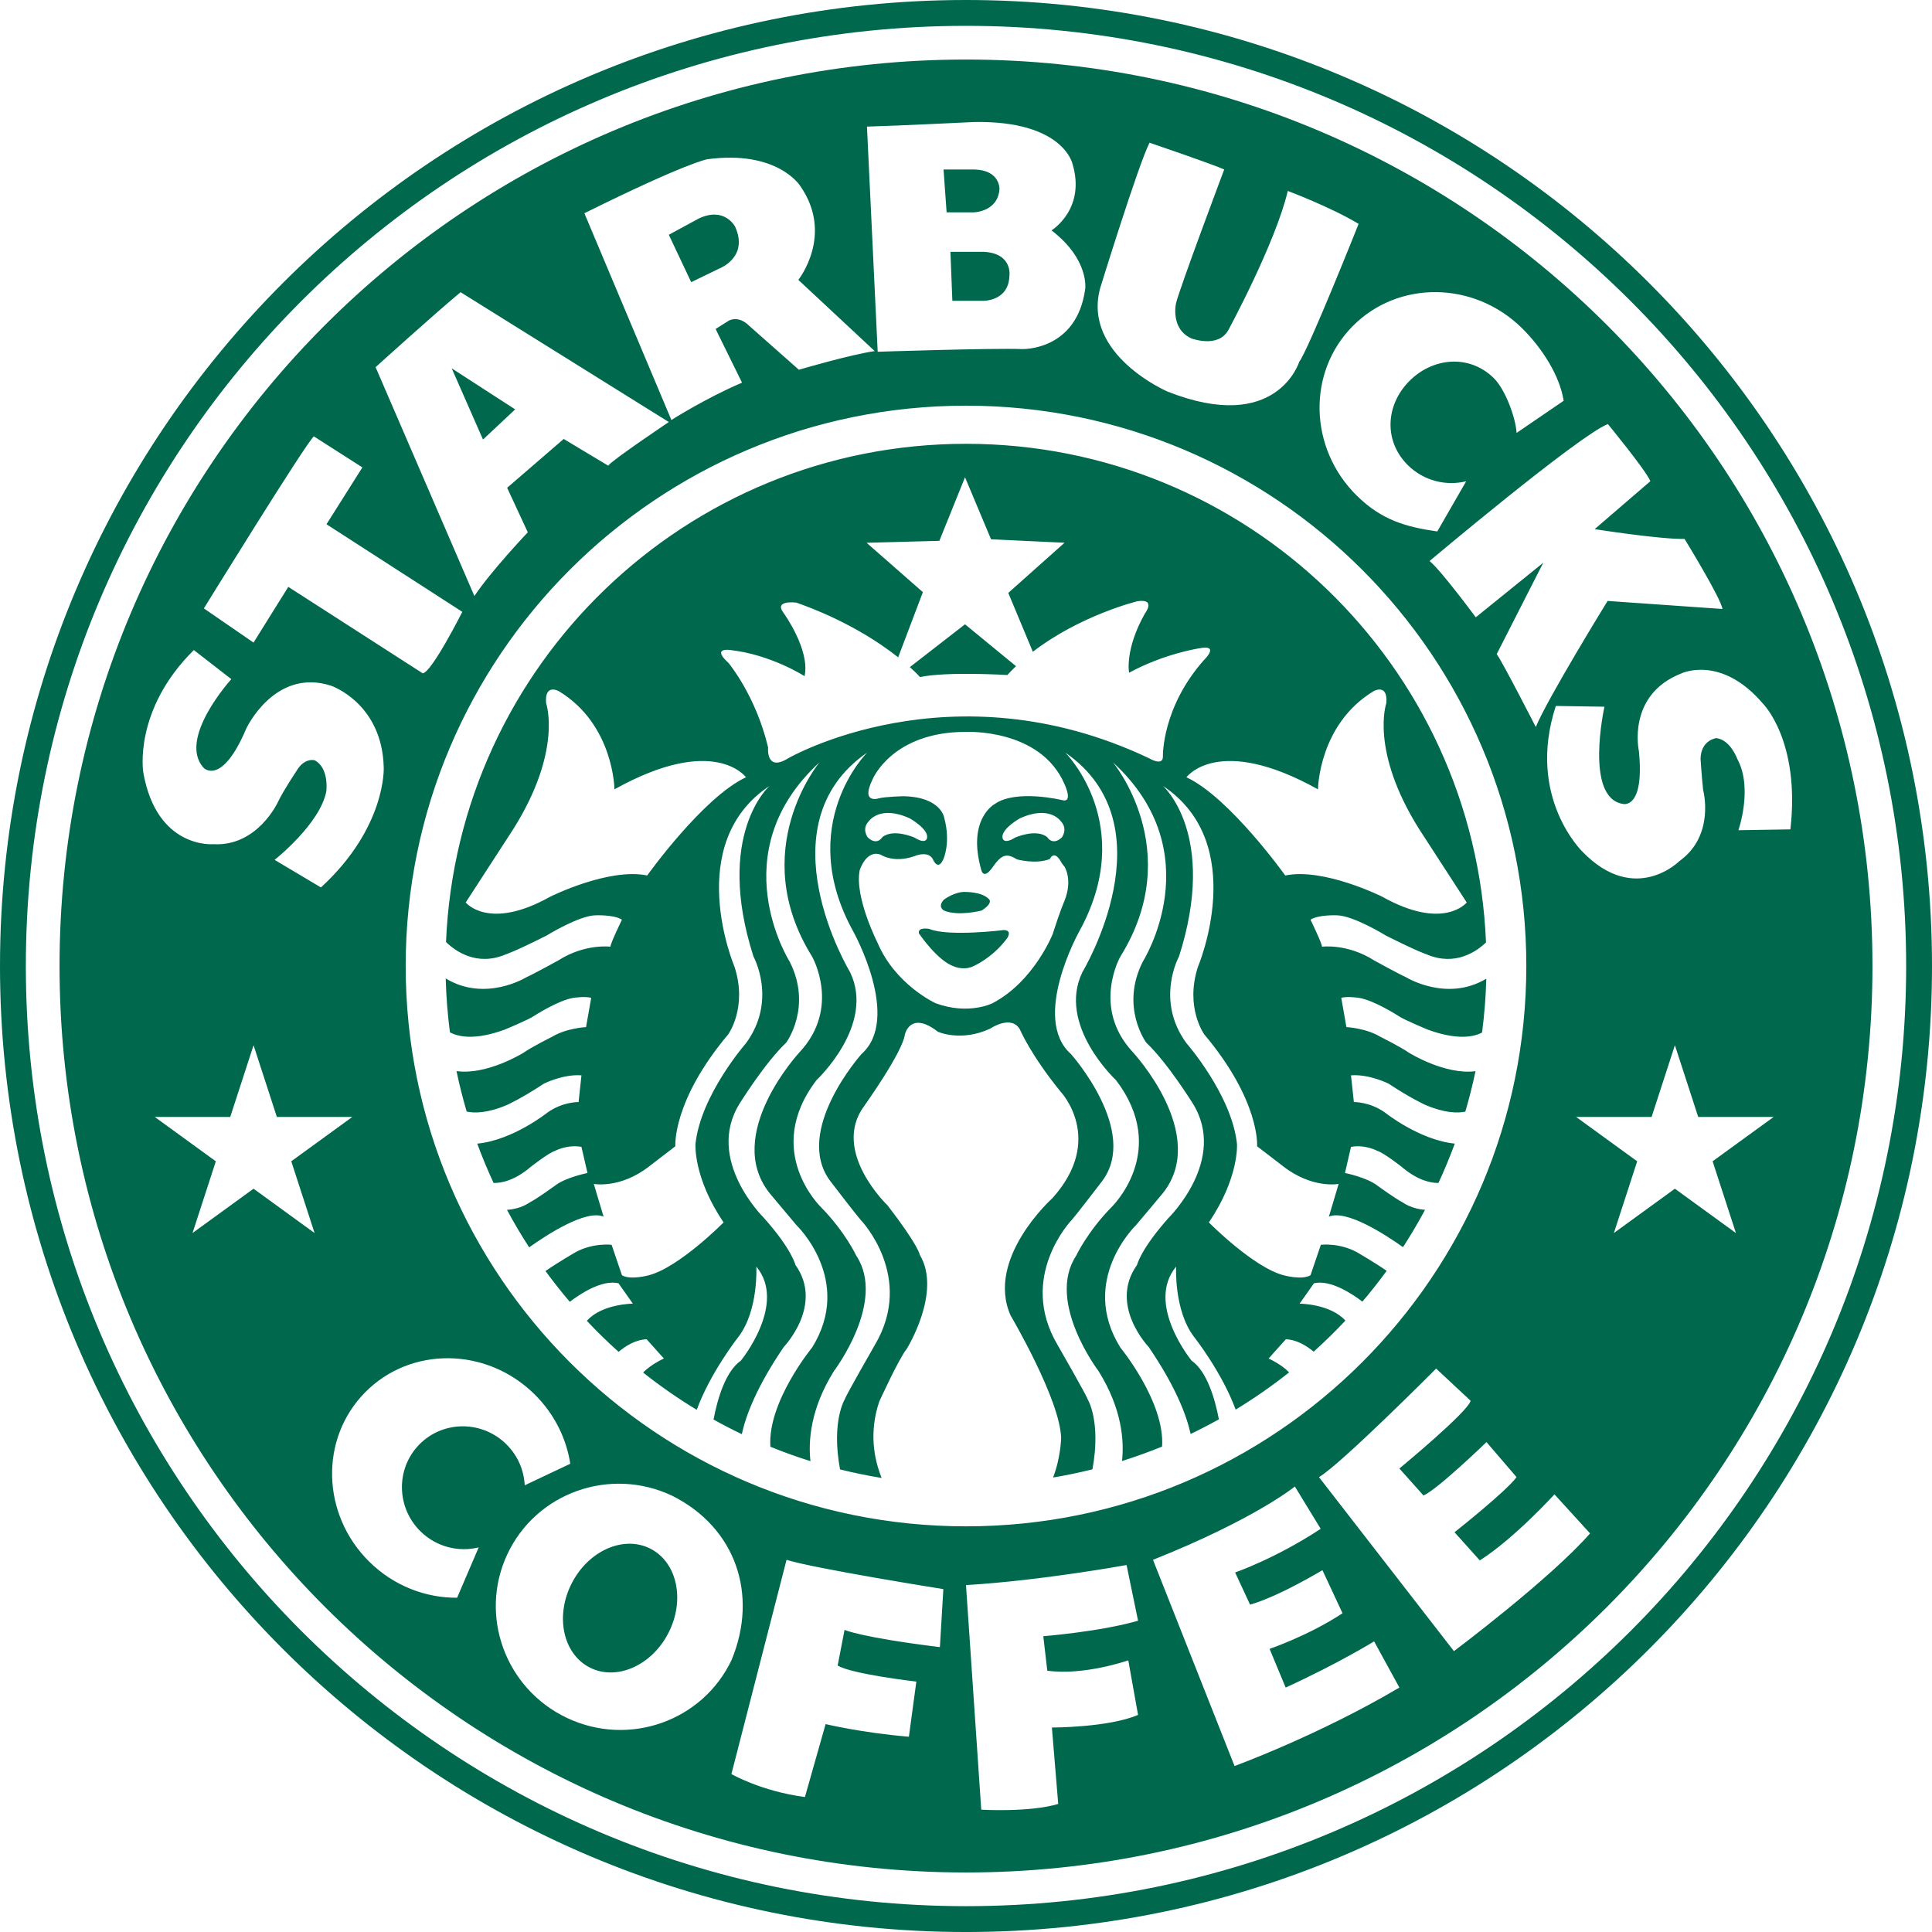 <?xml version="1.0" encoding="utf-8"?>
<!-- Generator: Adobe Illustrator 17.0.0, SVG Export Plug-In . SVG Version: 6.00 Build 0)  -->
<!DOCTYPE svg PUBLIC "-//W3C//DTD SVG 1.1//EN" "http://www.w3.org/Graphics/SVG/1.1/DTD/svg11.dtd">
<svg version="1.1" id="图层_1" xmlns="http://www.w3.org/2000/svg" xmlns:xlink="http://www.w3.org/1999/xlink" x="0px" y="0px"
	 width="351.375px" height="351.376px" viewBox="0 0 351.375 351.376" enable-background="new 0 0 351.375 351.376"
	 xml:space="preserve">
<path fill="#00684D" d="M175.688,0C78.659,0,0,78.659,0,175.689c0,97.031,78.659,175.688,175.688,175.688
	s175.687-78.657,175.687-175.688C351.375,78.659,272.718,0,175.688,0z M175.688,346.677C81.254,346.677,4.7,270.123,4.7,175.689
	S81.254,4.7,175.688,4.7c94.433,0,170.987,76.555,170.987,170.989S270.122,346.677,175.688,346.677z M125.71,51.318l-4.073-8.618
	l5.484-2.977c4.7-2.194,6.58,1.515,6.58,1.515c2.508,5.536-2.82,7.573-2.82,7.573L125.71,51.318z M176.967,38.626
	c0,0,4.455,0,4.805-4.178c0,0,0.207-3.481-4.528-3.621h-5.641l0.559,7.799H176.967z M172.855,45.799l0.351,8.914h5.432
	c0,0,4.734,0.209,4.942-4.457c0,0,0.696-4.179-4.666-4.457H172.855z M118.297,281.664c-4.861-2.484-11.273,0.338-14.322,6.307
	c-3.05,5.964-1.58,12.815,3.281,15.3c4.862,2.484,11.274-0.34,14.324-6.307C124.629,290.998,123.159,284.148,118.297,281.664z
	 M340.547,175.689c0,91.05-73.81,164.86-164.858,164.86c-91.051,0-164.86-73.81-164.86-164.86c0-91.05,73.81-164.861,164.86-164.861
	C266.737,10.828,340.547,84.639,340.547,175.689z M259.992,102.033c2.038,1.619,8.409,10.237,8.409,10.237l12.273-9.923
	l-8.461,16.609c1.149,1.619,7.104,13.266,7.104,13.266c2.089-5.118,13.058-22.929,13.058-22.929l20.892,1.462
	c-0.261-1.932-6.895-12.744-6.895-12.744c-4.388,0.104-16.347-1.776-16.347-1.776l10.131-8.722
	c-0.783-1.933-7.729-10.394-7.729-10.394C287.047,79.261,259.992,102.033,259.992,102.033z M245.99,59.342
	c-8.294,8.414-7.949,22.205,0.774,30.804c4.465,4.402,8.864,5.687,14.636,6.509l5.254-9.124c-3.655,0.899-7.693-0.064-10.591-2.921
	c-4.418-4.356-4.091-10.898,0.221-15.272c4.312-4.373,10.977-4.923,15.396-0.567c2.1,2.07,4.002,7.252,4.139,9.968l8.566-5.85
	c-0.715-4.605-3.961-9.64-7.584-13.211C268.079,51.078,254.285,50.928,245.99,59.342z M212.342,71.217
	c19.917,7.869,23.957-5.432,23.957-5.432c1.672-2.159,10.793-25.07,10.793-25.07c-5.084-3.064-12.882-5.989-12.882-5.989
	c-2.229,9.471-10.796,25.279-10.796,25.279c-1.88,3.413-6.754,1.532-6.754,1.532c-3.831-1.741-2.786-6.337-2.786-6.337
	c0.626-2.716,8.774-24.374,8.774-24.374c-1.742-0.836-13.58-4.875-13.58-4.875c-2.089,4.109-8.983,26.462-8.983,26.462
	C196.811,64.532,212.342,71.217,212.342,71.217z M157.675,23.027l1.951,40.948c0,0,21.03-0.697,26.253-0.488
	c0,0,9.958,0.372,11.49-10.956c0,0,0.766-5.34-6.129-10.632c0,0,6.268-3.83,3.831-12.048c0,0-1.601-7.938-17.896-7.66
	C177.175,22.191,162.967,22.888,157.675,23.027z M106.282,38.783l15.824,37.605c0,0,6.319-4.022,12.849-6.79l-4.805-9.767
	l2.402-1.515c0,0,1.724-1.045,3.708,0.94l9.036,7.991c0,0,9.191-2.716,13.788-3.395L145.192,50.9c0,0,6.58-8.2,0.313-17.131
	c0,0-4.127-6.529-16.871-4.805C128.635,28.964,124.927,29.538,106.282,38.783z M68.311,66.778l17.968,41.627
	c3.021-4.548,9.714-11.595,9.714-11.595l-3.76-8.096l10.289-8.879l8.095,4.857c0.522-0.888,11.021-7.938,11.021-7.938L83.771,53.146
	C79.331,56.802,68.311,66.778,68.311,66.778z M37.078,110.651l9.035,6.215l6.32-10.132l24.443,15.721
	c1.619-0.104,7.207-11.177,7.207-11.177L59.38,95.347l6.528-10.341l-8.826-5.641C55.672,80.514,37.078,110.651,37.078,110.651z
	 M26.058,140.474c2.454,13.997,12.744,13.057,12.744,13.057c8.043,0.47,11.751-7.678,11.751-7.678
	c0.992-2.089,3.343-5.588,3.343-5.588c1.463-2.559,3.343-1.985,3.343-1.985c2.664,1.41,2.107,5.641,2.107,5.641
	c-1.115,5.92-9.401,12.465-9.401,12.465l8.425,5.014c11.908-10.933,11.422-21.797,11.422-21.797
	c-0.278-11.769-9.609-14.903-9.609-14.903c-10.237-3.273-15.392,7.8-15.392,7.8c-4.456,10.516-7.731,7.173-7.731,7.173
	c-4.874-5.292,5.015-16.156,5.015-16.156l-6.823-5.292C24.177,129.192,26.058,140.474,26.058,140.474z M52.974,211.206l11.101-8.064
	H50.354l-4.24-13.049l-4.24,13.049H28.152l11.101,8.064l-4.24,13.05l11.101-8.064l11.1,8.064L52.974,211.206z M87.06,281.425
	c-3.654,0.899-7.692-0.066-10.589-2.922c-4.419-4.357-4.505-11.434-0.193-15.808c4.312-4.374,11.389-4.389,15.808-0.032
	c2.101,2.071,3.209,4.756,3.346,7.472l8.287-3.922c-0.715-4.604-2.888-9.071-6.509-12.642c-8.723-8.6-22.518-8.75-30.812-0.336
	c-8.296,8.414-7.948,22.204,0.774,30.804c4.465,4.402,10.259,6.584,15.965,6.542L87.06,281.425z M133.069,301.87
	c4.862-11.811,0.789-24.032-10.831-29.845c-11.259-5.318-24.661-0.584-29.936,10.578c-5.275,11.163-0.427,24.523,10.832,29.845
	C114.393,317.767,127.794,313.032,133.069,301.87z M171.568,289.015c0,0-23.608-3.761-28.518-5.328l-10.028,38.964
	c0,0,5.432,3.134,13.371,4.178l3.761-13.267c0,0,6.476,1.567,15.146,2.299l1.357-10.028c0,0-11.804-1.358-14.311-2.925l1.253-6.477
	c0,0,2.925,1.358,17.341,3.134L171.568,289.015z M175.688,277.596c56.28,0,101.905-45.626,101.905-101.908
	c0-56.281-45.625-101.907-101.905-101.907c-56.282,0-101.906,45.625-101.906,101.907C73.782,231.97,119.406,277.596,175.688,277.596
	z M189.744,297.581c0,0,10.445-0.836,17.235-2.82l-2.089-10.133c0,0-15.368,2.82-29.202,3.656l2.773,40.843
	c0,0,8.774,0.523,13.998-1.044l-1.149-13.894c0,0,10.342,0,15.669-2.298l-1.776-9.924c0,0-8.043,2.82-14.729,1.881L189.744,297.581z
	 M254.509,306.918l-4.596-8.397c0,0-6.582,4.053-16.088,8.397l-2.925-7.039c0,0,7.104-2.402,13.267-6.477l-3.655-7.834
	c0,0-7.939,4.805-13.163,6.268l-2.716-5.851c0,0,7.312-2.507,15.564-7.938l-4.7-7.694c0,0-7.208,5.919-25.802,13.335l14.833,37.501
	C224.528,321.188,239.779,315.63,254.509,306.918z M289.189,278.882l-6.476-7.104c0,0-7.313,8.043-13.58,12.013l-4.596-5.118
	c0,0,9.505-7.521,11.281-10.028l-5.468-6.372c0,0-8.844,8.565-11.454,9.715l-4.388-4.909c0,0,12.535-10.342,12.953-12.326
	l-6.268-5.85c0,0-17.31,17.401-21.31,19.742l24.547,31.651C264.432,300.296,281.98,287.134,289.189,278.882z M311.475,211.206
	l11.101-8.064h-13.72l-4.241-13.049l-4.239,13.049h-13.721l11.101,8.064l-4.241,13.05l11.1-8.064l11.101,8.064L311.475,211.206z
	 M325.62,150.839c1.836-16.11-4.988-22.865-4.988-22.865c-7.633-8.962-14.833-5.502-14.833-5.502
	c-10.011,3.911-7.73,14.137-7.73,14.137c1.045,10.585-2.855,9.61-2.855,9.61c-7.121-1.036-3.412-17.688-3.412-17.688l-8.844-0.139
	c-5.432,16.644,4.874,26.533,4.874,26.533c9.541,9.819,17.619,1.671,17.619,1.671c6.541-4.705,4.302-12.9,4.302-12.9
	c-0.246-2.206-0.472-5.694-0.472-5.694c0.069-3.412,2.854-3.76,2.854-3.76c2.578,0.278,3.849,3.829,3.849,3.829
	c2.866,5.297,0.179,12.919,0.179,12.919L325.62,150.839z M93.694,74.456l-11.542-7.469l5.692,12.953L93.694,74.456z
	 M168.996,168.941c0,0-2.089-0.418-1.88,0.8c0,0,3.413,5.084,6.477,6.059c0,0,1.603,0.697,3.274,0c0,0,3.551-1.462,6.301-5.152
	c0,0,1.009-1.463-0.592-1.497C182.576,169.15,172.477,170.403,168.996,168.941z M165.476,121.329c1.239,1.112,1.85,1.806,1.85,1.806
	c5.014-1.045,15.878-0.366,15.878-0.366c0.509-0.557,1.039-1.091,1.581-1.608l-9.275-7.619L165.476,121.329z M171.678,163.613
	c-1.253,1.323,0,1.985,0,1.985c2.611,1.114,6.86,0,6.86,0c2.366-1.532,1.218-2.159,1.218-2.159
	c-1.184-1.219-4.067-1.219-4.067-1.219C173.71,162.081,171.678,163.613,171.678,163.613z M247.118,181.476
	c2.769,0.417,7.208,3.291,7.208,3.291c0.94,0.679,5.38,2.507,5.38,2.507c5.228,1.9,8.221,1.352,9.835,0.525
	c0.422-3.219,0.685-6.487,0.773-9.799c-7.184,4.303-14.56-0.25-14.56-0.25c-1.53-0.696-5.815-3.064-5.815-3.064
	c-4.91-3.134-9.506-2.507-9.506-2.507c0-0.627-2.09-4.91-2.09-4.91c1.395-0.94,4.806-0.801,4.806-0.801
	c3.065,0.069,8.915,3.69,8.915,3.69c5.97,2.999,7.38,3.403,7.38,3.403c5.214,2.242,9.112-0.526,10.818-2.158
	c-2.086-50.436-43.625-90.687-94.574-90.687c-50.924,0-92.449,40.212-94.572,90.613c1.666,1.621,5.603,4.506,10.894,2.232
	c0,0,1.41-0.404,7.383-3.403c0,0,5.85-3.622,8.913-3.69c0,0,3.413-0.14,4.806,0.801c0,0-2.09,4.283-2.09,4.91
	c0,0-4.596-0.627-9.506,2.507c0,0-4.282,2.368-5.815,3.064c0,0-7.429,4.587-14.641,0.201c0.089,3.311,0.35,6.581,0.77,9.799
	c1.591,0.852,4.593,1.461,9.92-0.477c0,0,4.439-1.828,5.38-2.507c0,0,4.439-2.873,7.207-3.291c0,0,2.037-0.313,3.186,0l-0.94,5.327
	c0,0-3.552,0.17-6.163,1.756c0,0-3.525,1.737-5.275,2.944c0,0-6.585,4.084-12.12,3.302c0.52,2.49,1.139,4.942,1.85,7.357
	c1.35,0.302,3.712,0.34,7.346-1.204c0,0,2.664-1.201,6.686-3.865c0,0,3.5-1.776,6.842-1.515l-0.521,4.857
	c0,0-2.873-0.076-5.642,1.895c0,0-6.321,5.059-12.789,5.667c0.893,2.432,1.888,4.816,2.971,7.15c1.302,0.032,3.729-0.35,6.737-2.907
	c0,0,3.238-2.559,4.439-2.925c0,0,2.193-1.201,4.805-0.731l1.098,4.753c0,0-3.97,0.784-5.902,2.299c0,0-3.16,2.303-4.648,3.081
	c0,0-1.551,1.165-4.088,1.322c1.25,2.334,2.595,4.607,4.03,6.819c3.223-2.293,10.352-6.936,13.533-5.582l-1.776-5.954
	c0,0,4.806,0.939,10.133-3.238l4.7-3.609c0,0-0.626-8.168,9.61-20.351c0,0,3.552-4.871,1.149-12.288c0,0-9.506-22.354,6.372-32.904
	c0,0-10.028,8.799-2.925,31.037c0,0,4.387,7.926-1.358,15.761c0,0-8.252,9.413-9.192,18.338c0,0-0.418,6.105,5.118,14.253
	c0,0-8.043,8.148-13.579,9.61c0,0-3.343,0.941-4.909,0l-1.881-5.536c0,0-3.343-0.418-6.581,1.358c0,0-3.4,1.977-5.441,3.414
	c1.403,1.923,2.878,3.79,4.42,5.599c1.704-1.31,5.789-4.099,8.856-3.372l2.611,3.708c0,0-5.605,0.01-8.37,3.122
	c1.843,1.961,3.768,3.843,5.773,5.64c1.173-0.986,3.042-2.224,5.104-2.285l3.134,3.499c0,0-2.365,1.057-3.77,2.557
	c3.097,2.453,6.35,4.719,9.746,6.773c2.511-6.857,7.603-13.299,7.603-13.299c3.655-4.806,3.238-12.744,3.238-12.744
	c5.641,6.79-2.82,17.105-2.82,17.105c-2.833,1.98-4.275,7.082-4.967,10.707c1.684,0.936,3.396,1.825,5.141,2.659
	c0.715-3.318,2.65-8.523,7.623-15.847c0,0,7.35-7.626,2.126-14.938c0,0-0.627-2.82-5.745-8.565c0,0-10.773-10.551-4.394-20.788
	c0,0,4.603-7.417,8.468-11.073c0,0,4.805-6.476,0.627-14.729c0,0-12.535-19.743,5.432-36.248c0,0-13.371,16.007-1.358,35.32
	c0,0,5.327,9.285-2.298,17.432c0,0-13.893,14.938-5.432,25.593c0,0,4.178,5.014,4.909,5.85c0,0,10.446,10.028,2.82,22.25
	c0,0-8.141,9.905-7.578,18.034c2.383,0.968,4.814,1.846,7.288,2.619c-0.4-3.543-0.068-9.431,4.26-16.37c0,0,9.61-12.64,4.074-20.997
	c0,0-1.985-4.282-6.372-8.774c0,0-10.76-10.236-0.836-23.19c0,0,10.759-10.028,6.059-19.638c0,0-16.087-26.637,3.134-39.903
	c0,0-13.267,13.162-2.507,32.591c0,0,8.774,15.773,1.462,22.25c0,0-12.49,13.998-5.671,23.086c0,0,4.627,6.059,5.566,7.104
	c0,0,9.924,10.341,2.507,22.771c0,0-5.223,9.088-5.432,9.819c0,0-2.486,4.014-0.863,12.755c2.484,0.619,5.008,1.138,7.566,1.555
	c-1.394-3.464-2.315-8.321-0.436-13.892c0,0,3.552-7.801,5.015-9.61c0,0,6.407-10.308,2.368-17.062c0,0-0.209-1.672-5.85-8.983
	c0,0-10.308-9.817-4.319-18.036c0,0,7.035-9.826,7.453-13.096c0,0,0.974-4.384,5.988-0.484c0,0,4.178,1.931,9.54-0.566
	c0,0,3.762-2.567,5.363,0.114c0,0,1.948,4.631,7.451,11.386c0,0,8.147,8.634-1.533,19.359c0,0-12.185,10.934-7.59,21.31
	c0,0,9.083,15.417,9.192,22.355c0,0-0.095,3.633-1.464,7.124c2.419-0.406,4.807-0.904,7.16-1.492
	c1.614-8.729-0.868-12.735-0.868-12.735c-0.209-0.731-5.432-9.819-5.432-9.819c-7.417-12.431,2.507-22.771,2.507-22.771
	c0.94-1.045,5.565-7.104,5.565-7.104c6.821-9.088-5.67-23.086-5.67-23.086c-7.312-6.477,1.463-22.25,1.463-22.25
	c10.759-19.429-2.507-32.591-2.507-32.591c19.22,13.266,3.133,39.903,3.133,39.903c-4.7,9.61,6.059,19.638,6.059,19.638
	c9.924,12.954-0.835,23.19-0.835,23.19c-4.388,4.492-6.372,8.774-6.372,8.774c-5.536,8.357,4.074,20.997,4.074,20.997
	c4.318,6.922,4.658,12.798,4.263,16.344c2.475-0.776,4.903-1.656,7.286-2.626c0.539-8.121-7.58-18.001-7.58-18.001
	c-7.625-12.222,2.82-22.25,2.82-22.25c0.731-0.836,4.91-5.85,4.91-5.85c8.461-10.654-5.432-25.593-5.432-25.593
	c-7.626-8.148-2.299-17.432-2.299-17.432c12.013-19.313-1.357-35.32-1.357-35.32c17.967,16.505,5.432,36.248,5.432,36.248
	c-4.179,8.252,0.627,14.729,0.627,14.729c3.865,3.656,8.468,11.073,8.468,11.073c6.38,10.237-4.395,20.788-4.395,20.788
	c-5.118,5.745-5.745,8.565-5.745,8.565c-5.223,7.312,2.127,14.938,2.127,14.938c4.954,7.299,6.895,12.494,7.615,15.812
	c1.744-0.836,3.457-1.727,5.141-2.665c-0.694-3.622-2.137-8.695-4.959-10.667c0,0-8.461-10.314-2.82-17.105
	c0,0-0.418,7.939,3.238,12.744c0,0,5.074,6.417,7.591,13.261c3.386-2.055,6.632-4.32,9.724-6.77
	c-1.409-1.482-3.735-2.522-3.735-2.522l3.134-3.499c2.037,0.061,3.887,1.271,5.062,2.252c2.005-1.802,3.933-3.687,5.776-5.65
	c-2.778-3.068-8.333-3.078-8.333-3.078l2.611-3.708c3.037-0.72,7.075,2.011,8.81,3.336c1.539-1.809,3.013-3.676,4.416-5.599
	c-2.047-1.434-5.392-3.378-5.392-3.378c-3.237-1.776-6.58-1.358-6.58-1.358l-1.881,5.536c-1.566,0.941-4.908,0-4.908,0
	c-5.536-1.462-13.579-9.61-13.579-9.61c5.536-8.147,5.118-14.253,5.118-14.253c-0.939-8.926-9.192-18.338-9.192-18.338
	c-5.745-7.835-1.357-15.761-1.357-15.761c7.103-22.238-2.925-31.037-2.925-31.037c15.877,10.55,6.372,32.904,6.372,32.904
	c-2.403,7.417,1.148,12.288,1.148,12.288c10.236,12.183,9.609,20.351,9.609,20.351l4.701,3.609
	c5.326,4.178,10.132,3.238,10.132,3.238l-1.776,5.954c3.164-1.345,10.232,3.238,13.48,5.543c1.427-2.2,2.764-4.463,4.009-6.783
	c-2.494-0.175-4.014-1.319-4.014-1.319c-1.488-0.778-4.648-3.081-4.648-3.081c-1.933-1.515-5.902-2.299-5.902-2.299l1.097-4.753
	c2.612-0.47,4.806,0.731,4.806,0.731c1.201,0.366,4.439,2.925,4.439,2.925c2.947,2.507,5.338,2.924,6.659,2.909
	c1.084-2.338,2.079-4.723,2.973-7.157c-6.441-0.642-12.714-5.662-12.714-5.662c-2.768-1.971-5.641-1.895-5.641-1.895l-0.522-4.857
	c3.343-0.261,6.843,1.515,6.843,1.515c4.021,2.664,6.686,3.865,6.686,3.865c3.555,1.51,5.898,1.508,7.261,1.224
	c0.713-2.415,1.333-4.871,1.855-7.363c-5.52,0.731-12.041-3.315-12.041-3.315c-1.749-1.207-5.274-2.944-5.274-2.944
	c-2.612-1.586-6.163-1.756-6.163-1.756l-0.94-5.327C245.082,181.162,247.118,181.476,247.118,181.476z M117.707,159.226
	c-6.999-1.462-17.653,3.865-17.653,3.865c-11.178,6.267-15.355,1.044-15.355,1.044l8.67-13.371
	c8.983-14.311,5.954-22.876,5.954-22.876c-0.313-3.656,2.298-2.194,2.298-2.194c10.028,6.059,10.133,17.862,10.133,17.862
	c18.176-10.132,23.921-2.193,23.921-2.193C127.84,145.019,117.707,159.226,117.707,159.226z M158.028,149.337
	c0,0,2.019-2.995,7.45-0.488c0,0,3.344,1.88,3.135,3.482c0,0-0.069,1.393-2.299,0c0,0-3.829-1.707-5.848-0.07
	c0,0-0.941,1.637-2.648,0.035C157.819,152.297,156.636,150.765,158.028,149.337z M193.126,145.507c0,0-8.356-2.02-12.222,0.731
	c0,0-5.082,2.682-2.437,11.979c0,0,0.37,1.854,1.975-0.375c0.026-0.037,0.053-0.074,0.079-0.113
	c1.671-2.402,2.577-2.577,4.457-1.428c0,0,3.377,0.941,5.954-0.069c0,0,0.697-1.637,1.88,0.244c0,0,0.402,0.766,0.775,1.114
	c0,0,1.577,2.368,0,6.268c0,0-0.81,1.845-2.133,6.023c0,0-3.413,8.635-10.934,12.57c0,0-4.352,2.228-10.376,0
	c0,0-7.312-3.343-10.551-11.003c0,0-4.212-8.282-3.238-13.176c0,0,1.149-3.781,3.797-2.841c0,0,2.298,1.602,6.059,0.314
	c0,0,2.75-1.253,3.552,0.731c0,0,0.904,1.985,1.844-0.313c0,0,1.324-2.924,0.139-7.347c0,0-0.451-3.831-7.38-4.005
	c0,0-3.309,0.07-4.528,0.383c0,0-3.411,1.149-1.113-3.517c0,0,3.566-8.566,16.896-8.566c0,0,13.555-0.696,17.968,9.471
	C193.588,142.582,195.286,146.134,193.126,145.507z M193.12,152.297c-1.708,1.602-2.648-0.035-2.648-0.035
	c-2.02-1.637-5.85,0.07-5.85,0.07c-2.229,1.393-2.299,0-2.299,0c-0.209-1.602,3.135-3.482,3.135-3.482
	c5.432-2.507,7.452,0.488,7.452,0.488C194.303,150.765,193.12,152.297,193.12,152.297z M211.5,137.498
	c0.093,1.985-2.496,0.418-2.496,0.418c-36.038-17.131-65.67,0-65.67,0c-4.091,2.559-3.639-1.985-3.639-1.985
	c-2.246-9.453-7.197-15.355-7.197-15.355c-3.227-2.925,0.355-2.35,0.355-2.35c7.417,0.836,13.476,4.753,13.476,4.753
	c1.044-4.805-3.814-11.491-3.814-11.491c-1.88-2.455,2.351-1.88,2.351-1.88c8.804,3.114,14.891,7.102,18.486,9.939l4.495-11.854
	l-10.239-8.975l13.234-0.356l4.666-11.561l4.735,11.282l13.367,0.627l-10.234,9.122l4.468,10.707
	c8.667-6.677,19.018-9.192,19.018-9.192c3.5-0.522,1.358,2.246,1.358,2.246c-3.708,6.581-2.873,10.759-2.873,10.759
	c6.425-3.499,12.744-4.439,12.744-4.439c3.918-0.783,0.865,2.142,0.865,2.142C211.311,128.671,211.5,137.498,211.5,137.498z
	 M233.749,159.226c0,0-10.132-14.206-17.967-17.862c0,0,5.745-7.939,23.92,2.193c0,0,0.105-11.804,10.132-17.862
	c0,0,2.612-1.462,2.299,2.194c0,0-3.029,8.566,5.954,22.876l8.67,13.371c0,0-4.179,5.223-15.356-1.044
	C251.401,163.091,240.746,157.763,233.749,159.226z"/>
</svg>
